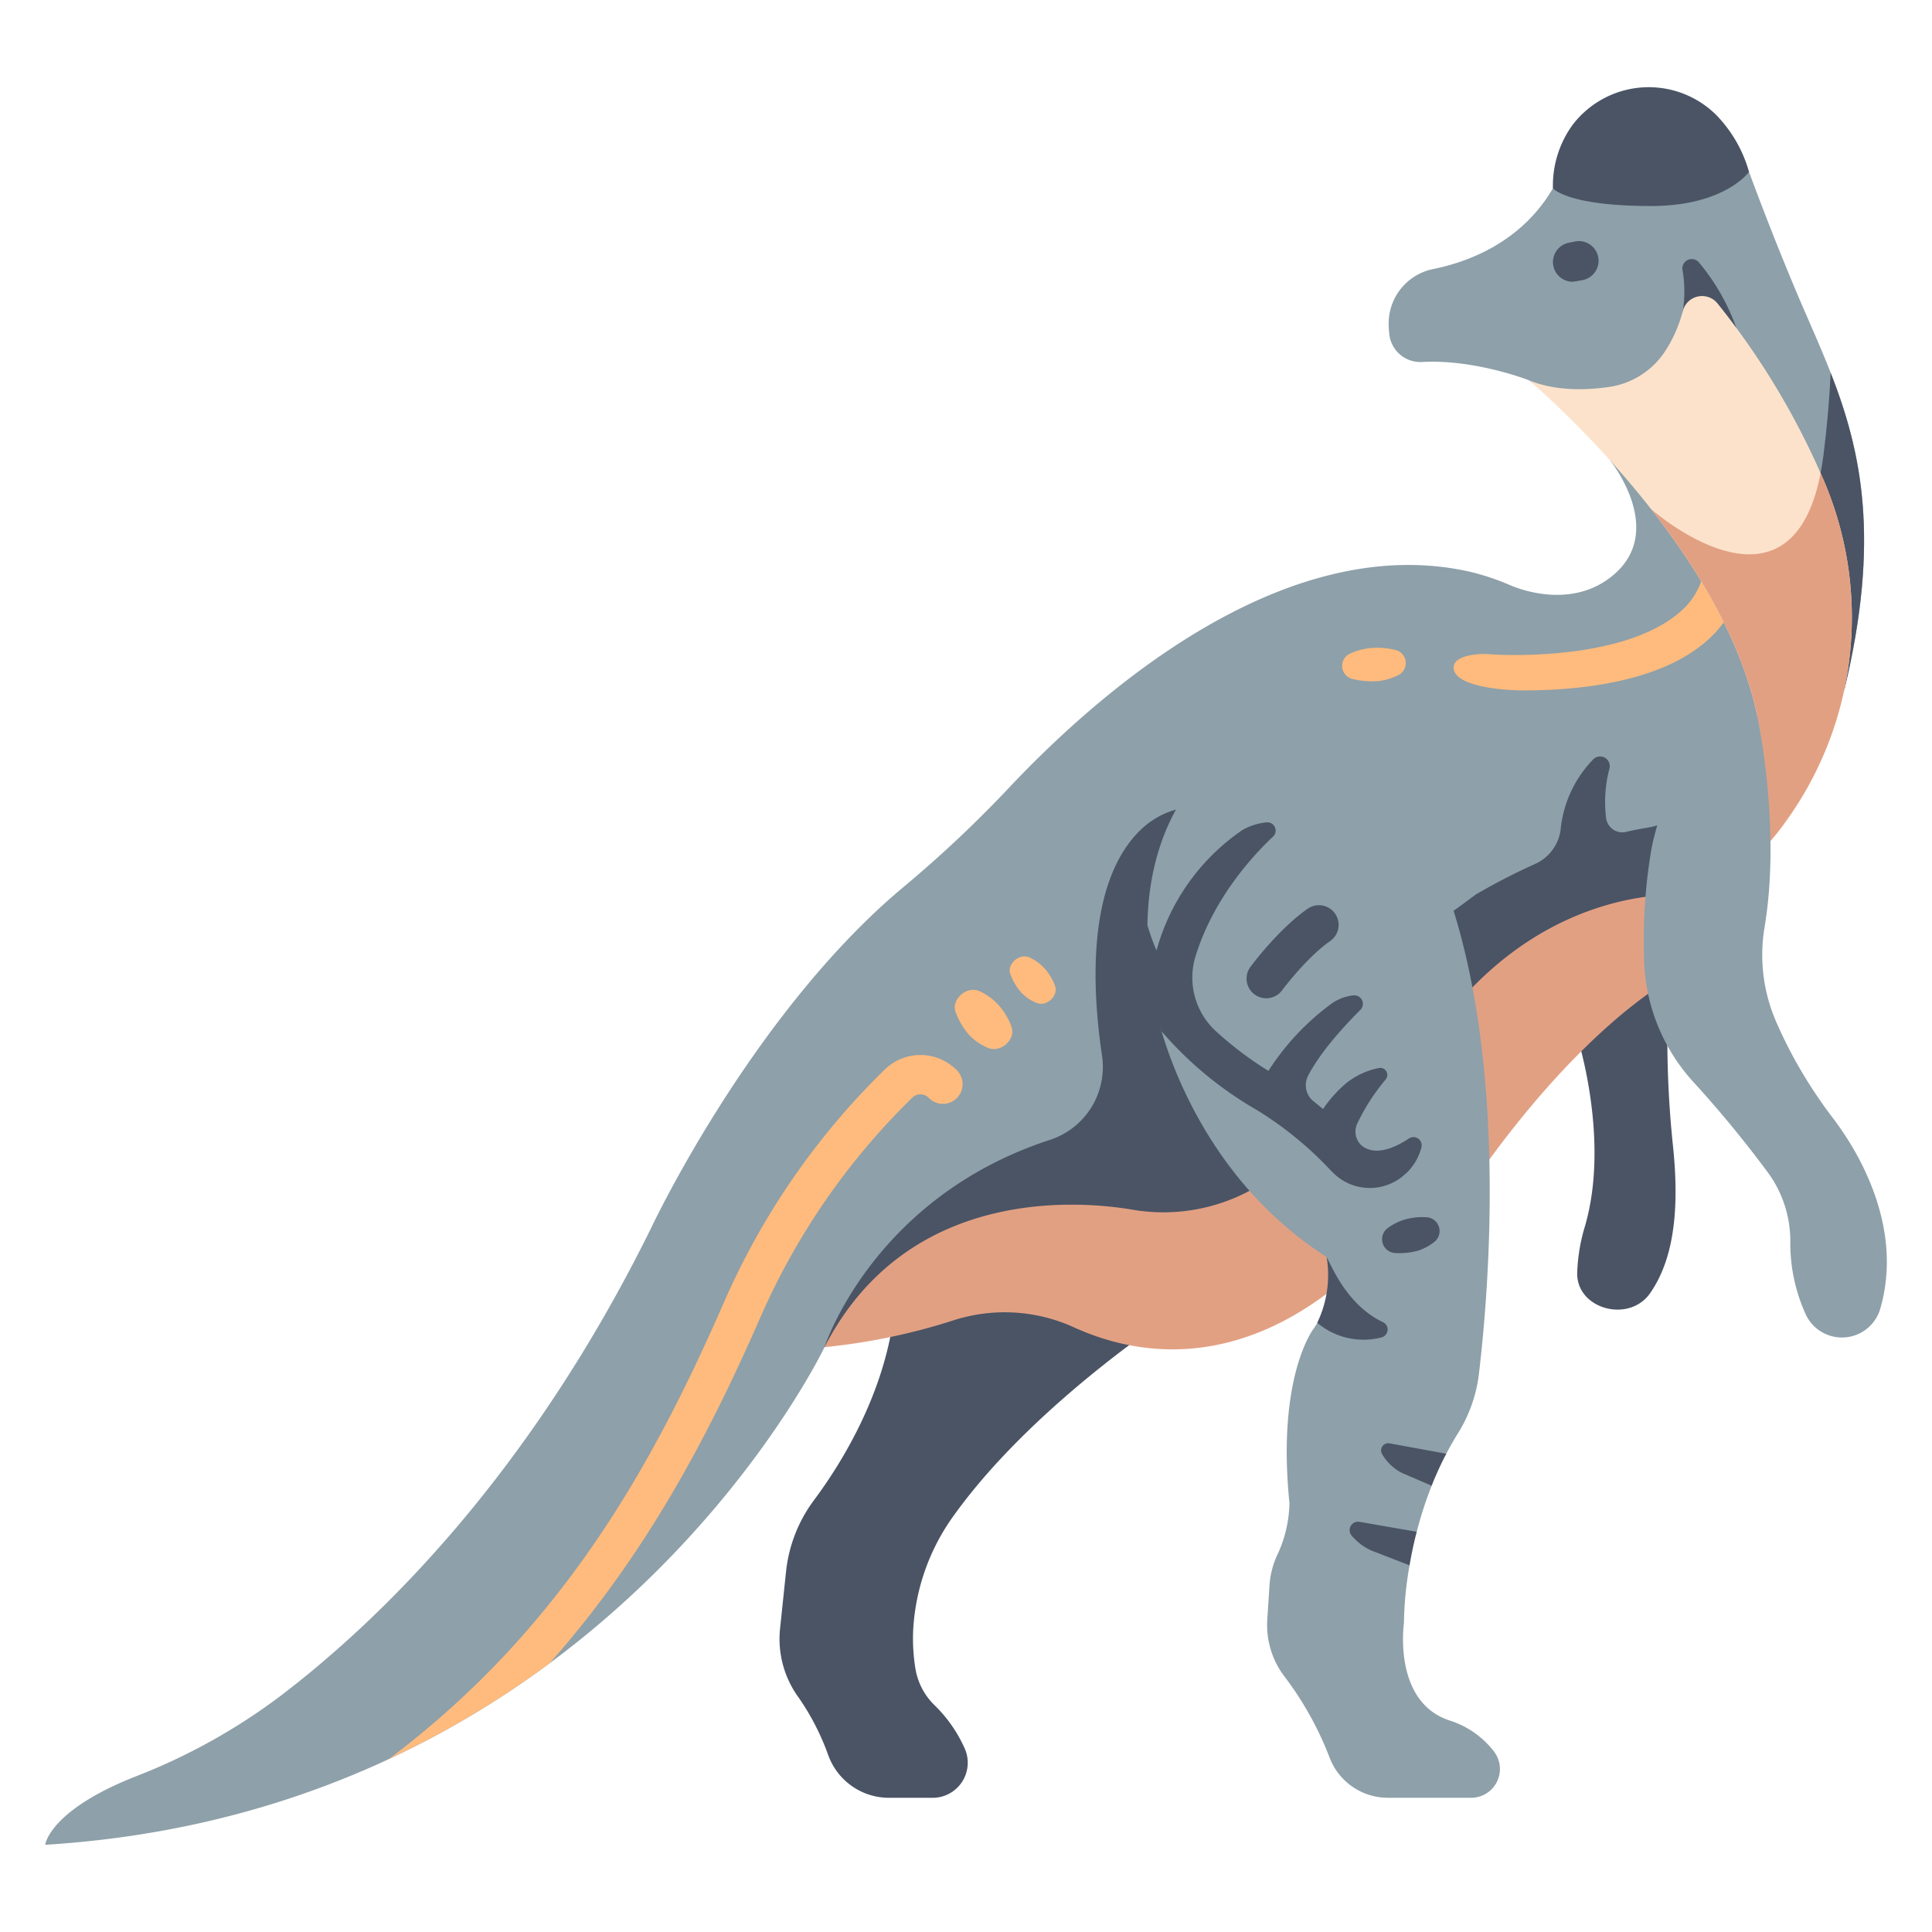 <svg id="flat" height="512" viewBox="0 0 340 340" width="512" xmlns="http://www.w3.org/2000/svg"><path d="m207.6 230.471s-25.111 16.026-39.49 35.88a37.848 37.848 0 0 0 -7.4 20.423 32.82 32.82 0 0 0 .407 6.985 11.584 11.584 0 0 0 3.346 6.329 24.561 24.561 0 0 1 5.359 7.725 6.173 6.173 0 0 1 -5.7 8.571h-7.7a11.368 11.368 0 0 1 -10.648-7.456 43.344 43.344 0 0 0 -5.174-10.113 17.511 17.511 0 0 1 -3.337-12.067l1.069-10.185a25.481 25.481 0 0 1 4.919-12.563c5.845-7.85 15.678-23.984 14.348-42.273z" fill="#4a5465"/><path d="m294.357 164.437a181.217 181.217 0 0 0 0 36.666c1.374 12.462-.046 20.806-3.935 26.438-3.712 5.376-12.94 2.848-12.861-3.475a31.365 31.365 0 0 1 1.375-8.3c4.44-15.3-1.377-33.326-1.377-33.326z" fill="#4a5465"/><path d="m269.052 66.913s-9.5-3.718-18.729-3.209a5.505 5.505 0 0 1 -5.834-4.907c-.055-.528-.093-1.081-.107-1.654a9.777 9.777 0 0 1 7.856-9.8c6.017-1.214 15.463-4.625 21.053-14.207l34.509-2.89s3.907 10.732 8.754 22.11c7.718 18.117 16.519 33.782 8.015 69.067l-26.069-47.37s-19.016 1.425-29.448-7.14z" fill="#8ea0a9"/><path d="m320.908 80.037c-1.378 10.946-5.227 15.636-9.74 17.035l13.4 24.351c6.412-26.607 2.984-42.057-2.4-55.816-.202 4.365-.598 9.168-1.26 14.43z" fill="#4a5465"/><path d="m145.1 237.077s-38.789 81.505-137.151 87.577c0 0 .7-6.043 15.922-12.029a105.9 105.9 0 0 0 25.49-14.17c17.184-13.085 43.56-38.45 65.146-82.181 0 0 17.554-37.519 44.231-59.959a212.434 212.434 0 0 0 18.468-17.3c15.3-16.338 48.32-45.879 81.469-38.4a42.98 42.98 0 0 1 7.162 2.4c3.548 1.494 10.845 3.222 16.856-.885 11.417-7.8.683-21.075.683-21.075l26.033-5.944s23.679 68-15.18 88.04l-67.395 56.159h-42.5z" fill="#8ea0a9"/><path d="m268.232 121.5c-4.689 0-12.415-.9-12.415-4.019 0-2.271 4.688-2.538 6.573-2.331.248.025 23.165 1.624 33.473-7.641a12.464 12.464 0 0 0 4.229-9.8 3.464 3.464 0 0 1 6.928 0 19.294 19.294 0 0 1 -6.534 14.958c-8.366 7.516-23.011 8.833-32.254 8.833z" fill="#ffbb7d"/><path d="m313.332 127.1s-10 16.362-23.735 18.612c-1.135.186-2.276.416-3.416.681a2.872 2.872 0 0 1 -3.525-2.373 22.679 22.679 0 0 1 .586-8.775 1.7 1.7 0 0 0 -2.871-1.6 20.6 20.6 0 0 0 -5.7 12.11 7.691 7.691 0 0 1 -4.415 6.237 111.659 111.659 0 0 0 -10.571 5.448s-14.186 10.707-32.168 21.8l-6.317-28.34c-2.1-9.942-13.887-11.723-20.927-4.4-8.985 9.349-8.073 27.607-6.344 39.21a13.5 13.5 0 0 1 -9.06 14.858l-.109.036c-31.232 10.181-39.665 36.475-39.665 36.475l39.234-17.767h42.5l67.4-56.163c13.492-6.957 19.441-19.7 21.463-33.367a32.675 32.675 0 0 0 -2.36-2.682z" fill="#4a5465"/><path d="m145.1 237.077a109.146 109.146 0 0 0 22.683-4.714 29.354 29.354 0 0 1 21.137 1.19c10.539 4.834 28.877 8.374 49.082-9.568l19.386-13.092s17.624-27.947 38.521-39.78l1.007-13.595s-23.414-2.518-42.3 21.4l-27.694 25.682a34.428 34.428 0 0 1 -8.046 5.486 32.278 32.278 0 0 1 -19.761 2.769c-9.308-1.55-39.437-4.093-54.015 24.222z" fill="#e2a083"/><path d="m294.942 59.26a22.166 22.166 0 0 0 1.148-11.76 1.65 1.65 0 0 1 2.9-1.312 37.469 37.469 0 0 1 6.575 11.512z" fill="#4a5465"/><path d="m236.546 128.805a12.917 12.917 0 0 0 -14.388-1.312c-8.174 4.473-19.895 14.5-20.234 35.319a108.058 108.058 0 0 0 2.494 18.689c2.579 8.658 10.123 27.6 29.05 39.714a15.491 15.491 0 0 1 -2.268 12.585s-6.546 8.308-4.28 30.715a22.39 22.39 0 0 1 -2.01 8.859 14.962 14.962 0 0 0 -1.512 5.84l-.377 5.831a14.929 14.929 0 0 0 3 9.957 57.894 57.894 0 0 1 7.923 14.189 10.982 10.982 0 0 0 10.256 7.189h14.7a5.065 5.065 0 0 0 3.986-8.184 15.85 15.85 0 0 0 -7.761-5.412c-10.07-3.273-8.056-17.12-8.056-17.12a62.2 62.2 0 0 1 .989-10.195 16.3 16.3 0 0 1 1.263-5.9 68.005 68.005 0 0 1 2.628-8.108 16.112 16.112 0 0 1 2.575-5.632q.919-1.76 1.994-3.5a25.462 25.462 0 0 0 3.731-10.4c2.464-20.664 7.651-87.217-23.703-113.124z" fill="#8ea0a9"/><path d="m296.148 54.739a24.215 24.215 0 0 1 -3.228 7.243 14.246 14.246 0 0 1 -9.892 6.135c-3.918.557-9.285.728-13.976-1.2 0 0 56.629 47.392 37.187 86.442a49.2 49.2 0 0 0 8.394-9.3 61.27 61.27 0 0 0 6.152-59.9 133.9 133.9 0 0 0 -18.52-30.745 3.493 3.493 0 0 0 -6.117 1.325z" fill="#fce2cb"/><path d="m320.392 83.27c-5.415 27.915-29.847 6.3-29.847 6.3 13.553 17.319 26.606 41.864 15.694 63.782a49.2 49.2 0 0 0 8.394-9.3 61.273 61.273 0 0 0 6.152-59.9c-.123-.285-.265-.59-.393-.882z" fill="#e2a083"/><path d="m273.291 33.139s2.5 3.117 17.254 3.117c13.015 0 17.254-6.01 17.254-6.01a23.482 23.482 0 0 0 -5.745-9.986 16.864 16.864 0 0 0 -25.322 1.74 18.184 18.184 0 0 0 -3.441 11.139z" fill="#4a5465"/><path d="m309.221 125.884s4.285 19.51 1.31 37.315a29.412 29.412 0 0 0 1.981 16.467c.885 2.056 2 4.384 3.416 6.958a84.373 84.373 0 0 0 6.757 10.3c3.949 5.218 12.429 18.658 8.225 33.337a7.024 7.024 0 0 1 -13.051 1.218 30.212 30.212 0 0 1 -2.792-13.119 20.4 20.4 0 0 0 -4.006-12.1 201.948 201.948 0 0 0 -12.853-15.631 33.176 33.176 0 0 1 -8.872-21.549 96.505 96.505 0 0 1 1.209-19.206c3.415-19.295 18.676-23.99 18.676-23.99z" fill="#8ea0a9"/><path d="m68.436 309.56a163.144 163.144 0 0 0 28.3-16.873c17.264-19.441 28.33-40.839 37.064-60.829a122.731 122.731 0 0 1 26.769-38.705 2.049 2.049 0 0 1 2.883.054 3.464 3.464 0 0 0 4.97-4.828 8.994 8.994 0 0 0 -12.65-.225 129.832 129.832 0 0 0 -28.321 40.93c-12.445 28.485-28.393 57.467-59.015 80.476z" fill="#ffbb7d"/><g fill="#4a5465"><path d="m247.033 206.839.614-.534a9.56 9.56 0 0 0 2.5-4.382 1.447 1.447 0 0 0 -2.2-1.57c-2.149 1.439-5.91 3.338-8.425 1.152a3.324 3.324 0 0 1 -.689-3.731 36.6 36.6 0 0 1 5.027-7.817 1.237 1.237 0 0 0 -1.174-2.006 13.279 13.279 0 0 0 -5.792 2.687 22.527 22.527 0 0 0 -4.065 4.541q-.784-.666-1.626-1.335a3.635 3.635 0 0 1 -1.017-4.5c2.227-4.325 6.6-9.015 9.218-11.623a1.5 1.5 0 0 0 -1.165-2.558 8.157 8.157 0 0 0 -3.919 1.466 44.386 44.386 0 0 0 -11.1 11.827 61.971 61.971 0 0 1 -9.253-6.991 12.793 12.793 0 0 1 -3.571-13.186c3.162-10.253 10.166-17.79 13.64-21.051a1.453 1.453 0 0 0 -1.164-2.5 10.458 10.458 0 0 0 -4.27 1.374 37.767 37.767 0 0 0 -15.072 21.155 33.616 33.616 0 0 1 -1.59-4.443 68.349 68.349 0 0 0 1.321 14.092 47.041 47.041 0 0 0 1.163 4.6 64.7 64.7 0 0 0 16.834 13.883 62.807 62.807 0 0 1 12.88 10.533l.49.49a9.139 9.139 0 0 0 12.41.432z"/><path d="m220.78 175a3.464 3.464 0 0 0 4.845-.723c.042-.057 4.294-5.764 8.465-8.671a3.464 3.464 0 0 0 -3.961-5.684c-5.114 3.564-9.874 9.965-10.074 10.235a3.463 3.463 0 0 0 .725 4.843z"/><path d="m243.109 235.365a1.431 1.431 0 0 0 .272-2.683c-6.05-2.879-8.724-9.152-9.913-11.467a19.377 19.377 0 0 1 -1.658 11.575 12.627 12.627 0 0 0 11.299 2.575z"/><path d="m246.714 259.212 5.233 2.251a59.47 59.47 0 0 1 2.577-5.631l-9.988-1.825a1.264 1.264 0 0 0 -1.33 1.854 8.561 8.561 0 0 0 3.508 3.351z"/><path d="m249.318 269.569-10.076-1.753a1.481 1.481 0 0 0 -1.366 2.432 9.955 9.955 0 0 0 3.39 2.588l6.79 2.638c.312-1.819.721-3.805 1.262-5.905z"/><path d="m276.752 49.582a3.465 3.465 0 0 1 -.689-6.859l1.1-.224a3.464 3.464 0 1 1 1.386 6.788s-1.567.295-1.797.295z"/></g><path d="m246.116 118.789a2.364 2.364 0 0 0 -.511-4.393 13.045 13.045 0 0 0 -4.086-.373 11.056 11.056 0 0 0 -3.965 1.016 2.366 2.366 0 0 0 .5 4.453 14.472 14.472 0 0 0 4.405.373 10.249 10.249 0 0 0 3.657-1.076z" fill="#ffbb7d"/><path d="m182.389 176.484c1.752.74 3.907-1.189 3.3-2.929a9.188 9.188 0 0 0 -1.725-2.976 8.115 8.115 0 0 0 -2.788-2.077c-1.787-.823-4.046 1.173-3.356 2.953a10.2 10.2 0 0 0 1.884 3.191 7.6 7.6 0 0 0 2.685 1.838z" fill="#ffbb7d"/><path d="m173.9 184.417c2.191.925 4.884-1.487 4.124-3.662a11.494 11.494 0 0 0 -2.157-3.721 10.151 10.151 0 0 0 -3.486-2.6c-2.234-1.029-5.059 1.467-4.2 3.692a12.769 12.769 0 0 0 2.356 3.99 9.514 9.514 0 0 0 3.363 2.301z" fill="#ffbb7d"/><path d="m252.516 218.473a2.438 2.438 0 0 0 -1.24-4.239 11.046 11.046 0 0 0 -3.758.307 9.517 9.517 0 0 0 -3.4 1.654 2.435 2.435 0 0 0 1.236 4.3 12.238 12.238 0 0 0 4.046-.36 8.874 8.874 0 0 0 3.116-1.662z" fill="#4a5465"/></svg>